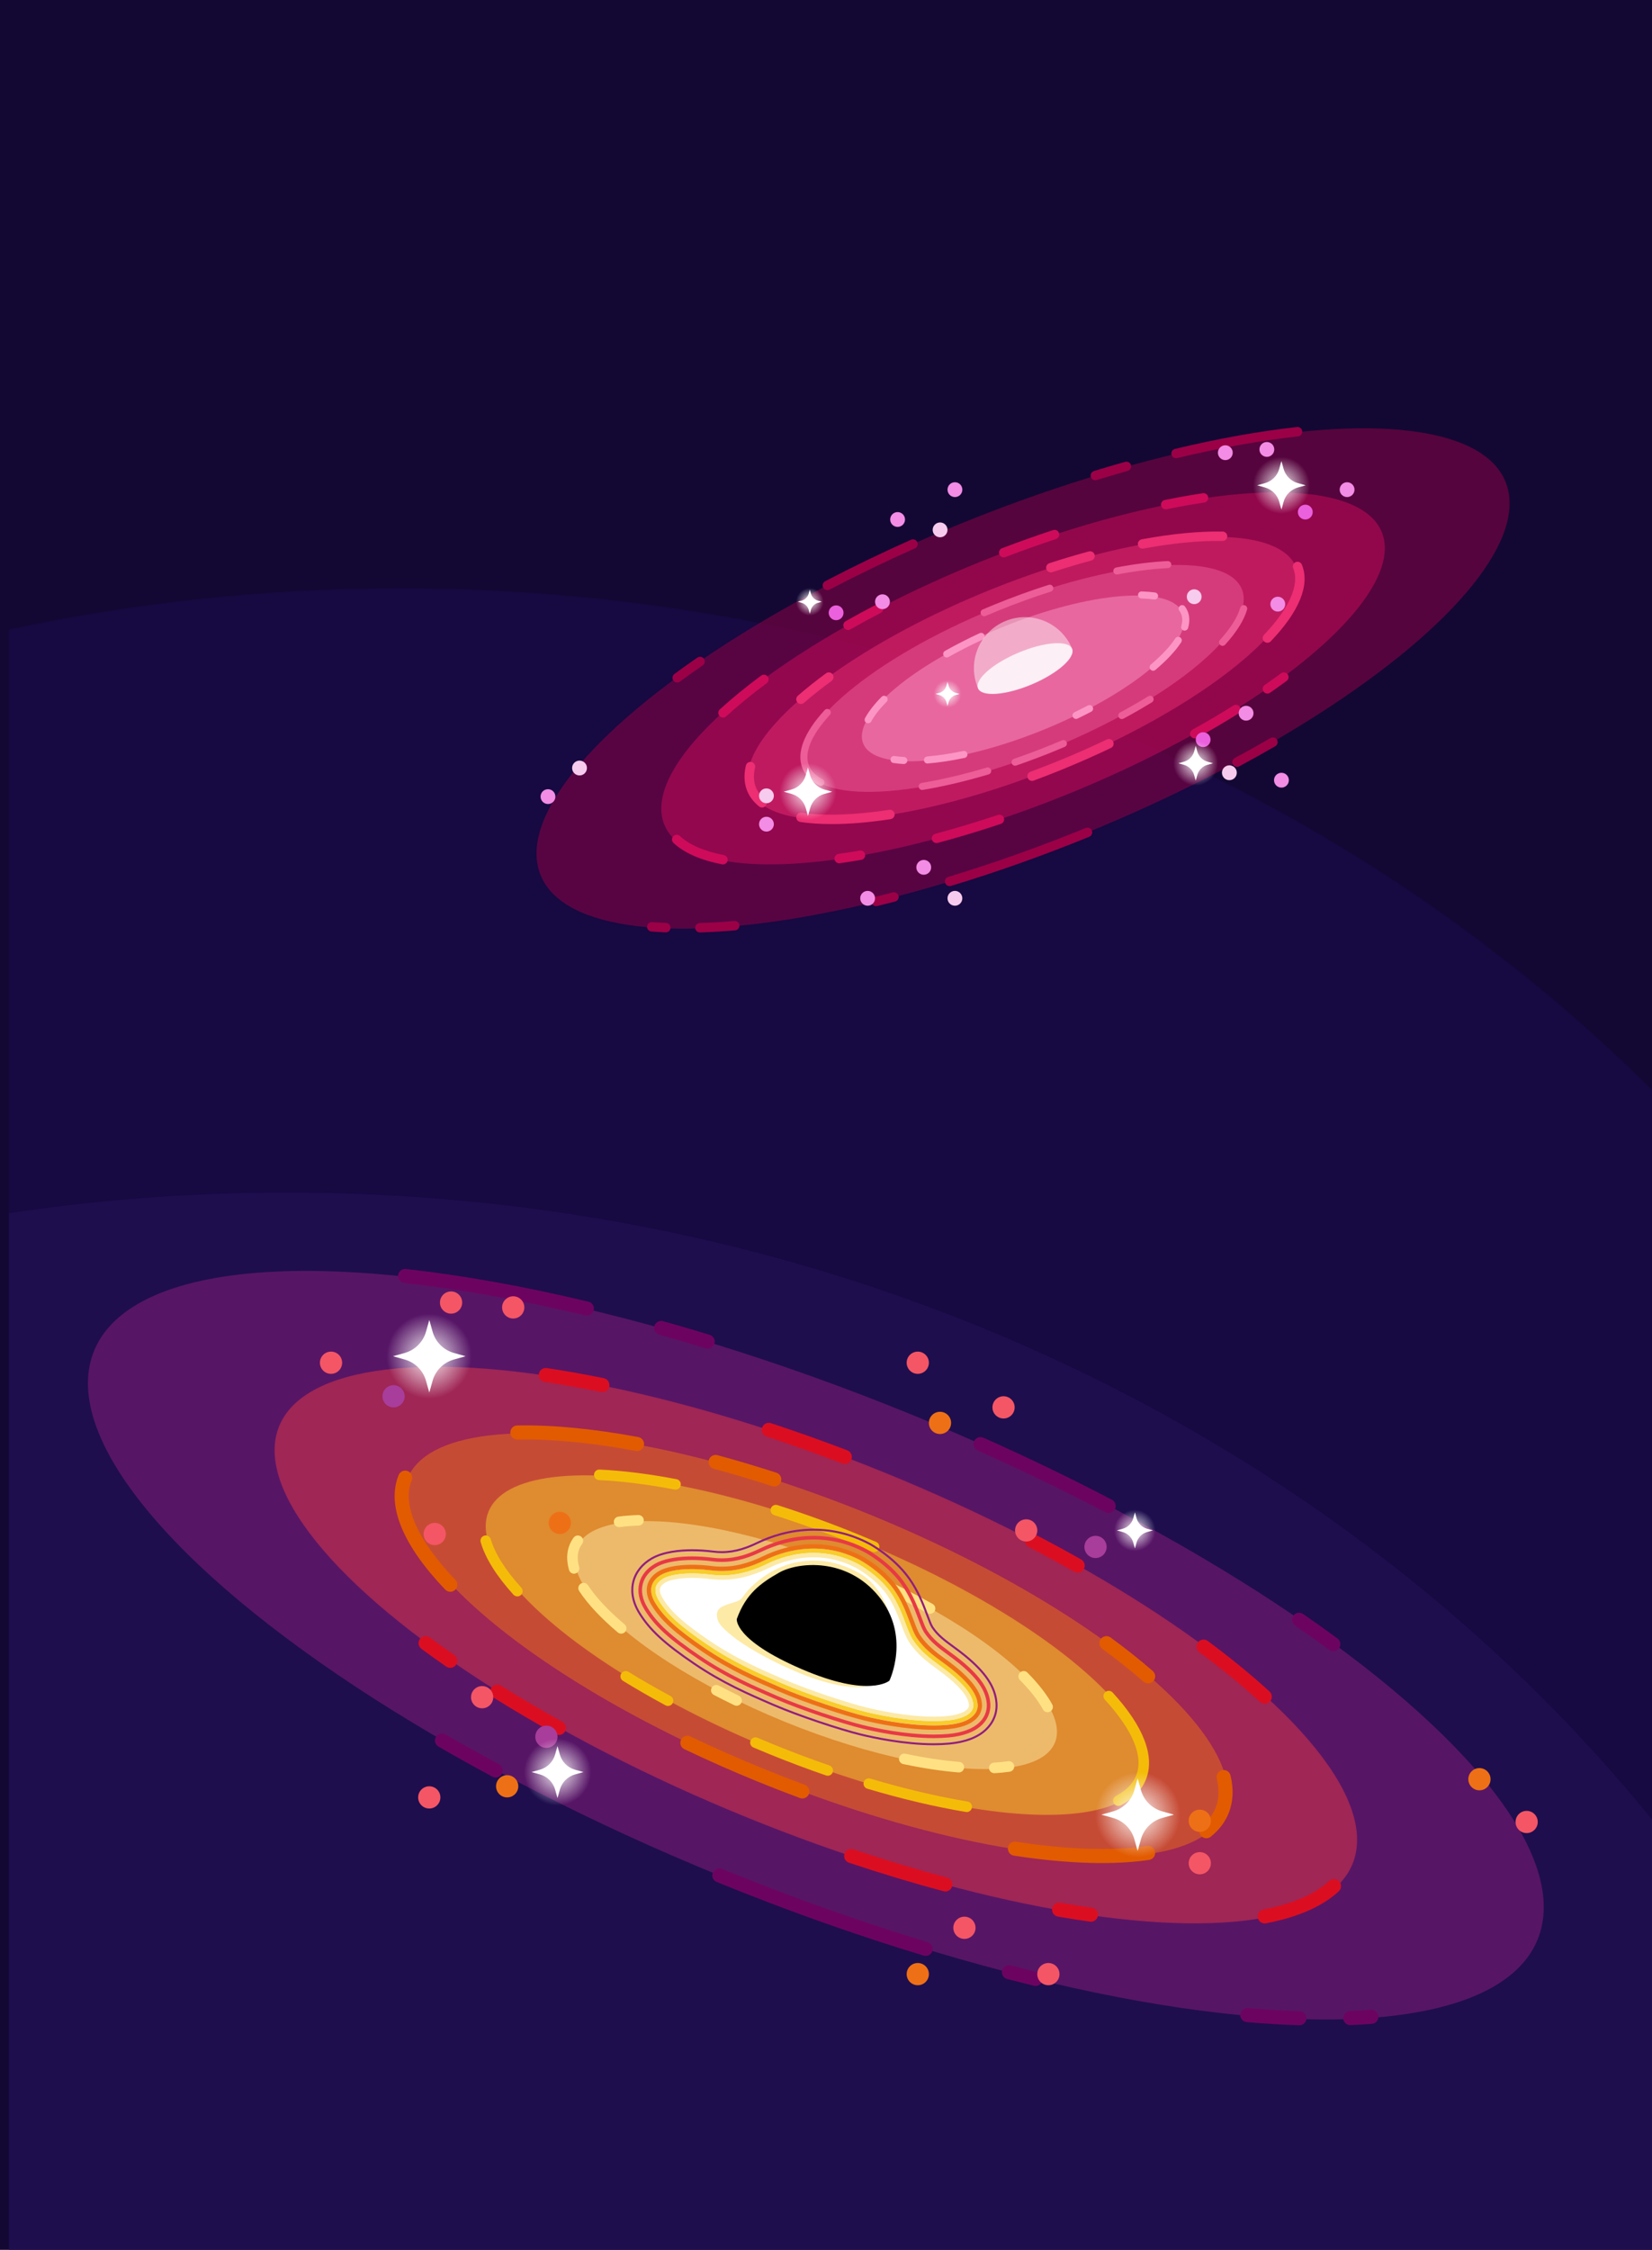 <?xml version="1.0" encoding="UTF-8"?>
<svg id="IllustrationSmall2" xmlns="http://www.w3.org/2000/svg" xmlns:xlink="http://www.w3.org/1999/xlink" viewBox="0 0 733 998">
    <defs>
        <style>
            .illu-small2-cls-1{fill:url(#Illu_small2_Unbenannter_Verlauf_14-10);}
            .illu-small2-cls-2{fill:url(#Illu_small2_Unbenannter_Verlauf_14-4);}
            .illu-small2-cls-3{fill:url(#Illu_small2_Unbenannter_Verlauf_14-2);}
            .illu-small2-cls-4{fill:url(#Illu_small2_Unbenannter_Verlauf_14-8);}
            .illu-small2-cls-5{fill:url(#Illu_small2_Unbenannter_Verlauf_14-3);}
            .illu-small2-cls-6{fill:url(#Illu_small2_Unbenannter_Verlauf_14-5);}
            .illu-small2-cls-7{fill:url(#Illu_small2_Unbenannter_Verlauf_14-6);}
            .illu-small2-cls-8{fill:url(#Illu_small2_Unbenannter_Verlauf_14-7);}
            .illu-small2-cls-9{fill:url(#Illu_small2_Unbenannter_Verlauf_14-9);}
            .illu-small2-cls-10{fill:#f4bc08;}
            .illu-small2-cls-11,
            .illu-small2-cls-12{fill:#f8cd2c;}
            .illu-small2-cls-13{fill:#f7cbed;}
            .illu-small2-cls-14{fill:#f28ce4;}
            .illu-small2-cls-15,
            .illu-small2-cls-16{fill:#ed2e72;}
            .illu-small2-cls-17,
            .illu-small2-cls-18{fill:#fc95c4;}
            .illu-small2-cls-19{fill:#ea60dd;}
            .illu-small2-cls-20,
            .illu-small2-cls-21,
            .illu-small2-cls-22{fill:#fff;}
            .illu-small2-cls-23{fill:#ffe183;}
            .illu-small2-cls-24{fill:#f45665;}
            .illu-small2-cls-25,
            .illu-small2-cls-26{fill:#e83945;}
            .illu-small2-cls-27,
            .illu-small2-cls-28{fill:#ed5d97;}
            .illu-small2-cls-29,
            .illu-small2-cls-30{fill:#ee7016;}
            .illu-small2-cls-31{fill:#fce9a5;}
            .illu-small2-cls-32,
            .illu-small2-cls-33{fill:#fdeaa6;}
            .illu-small2-cls-34,
            .illu-small2-cls-35{fill:#9b0047;}
            .illu-small2-cls-36{fill:#6d0361;}
            .illu-small2-cls-37,
            .illu-small2-cls-38{fill:#911d7e;}
            .illu-small2-cls-39{fill:#a83d9b;}
            .illu-small2-cls-40,
            .illu-small2-cls-41{fill:#ce0b5a;}
            .illu-small2-cls-42{fill:#e25b00;}
            .illu-small2-cls-43{fill:#db0e21;}
            .illu-small2-cls-44{fill:#130834;}
            .illu-small2-cls-45{fill:url(#Illu_small2_Unbenannter_Verlauf_14);}
            .illu-small2-cls-12,
            .illu-small2-cls-46,
            .illu-small2-cls-41,
            .illu-small2-cls-38,
            .illu-small2-cls-35,
            .illu-small2-cls-33,
            .illu-small2-cls-18,
            .illu-small2-cls-28,
            .illu-small2-cls-30,
            .illu-small2-cls-26,
            .illu-small2-cls-16{opacity:.5;}
            .illu-small2-cls-46{fill:#27155c;}
            .illu-small2-cls-21{opacity:.8;}
            .illu-small2-cls-47{fill:#190a46;opacity:.75;}
            .illu-small2-cls-22{opacity:.45;}
        </style>
        <radialGradient id="Illu_small2_Unbenannter_Verlauf_14" cx="16861.81" cy="740.08" fx="16861.81" fy="740.08" r="9.21" gradientTransform="translate(17273.96) rotate(-180) scale(1 -1)" gradientUnits="userSpaceOnUse">
            <stop offset="0" stop-color="#fcea0d"/>
            <stop offset="0" stop-color="#fff" stop-opacity=".94"/>
            <stop offset="1" stop-color="#fff" stop-opacity="0"/>
        </radialGradient>
        <radialGradient id="Illu_small2_Unbenannter_Verlauf_14-2" cx="17026.59" cy="786.05" fx="17026.59" fy="786.05" r="14.9" xlink:href="#Illu_small2_Unbenannter_Verlauf_14"/>
        <radialGradient id="Illu_small2_Unbenannter_Verlauf_14-3" cx="16770.4" cy="678.86" fx="16770.4" fy="678.86" r="9.21" xlink:href="#Illu_small2_Unbenannter_Verlauf_14"/>
        <radialGradient id="Illu_small2_Unbenannter_Verlauf_14-4" cx="17083.49" cy="601.6" fx="17083.49" fy="601.6" r="18.9" xlink:href="#Illu_small2_Unbenannter_Verlauf_14"/>
        <radialGradient id="Illu_small2_Unbenannter_Verlauf_14-5" cx="16769.18" cy="804.95" fx="16769.18" fy="804.95" r="18.9" xlink:href="#Illu_small2_Unbenannter_Verlauf_14"/>
        <radialGradient id="Illu_small2_Unbenannter_Verlauf_14-6" cx="1629.98" cy="307.83" fx="1629.98" fy="307.83" r="6.16" gradientTransform="translate(-1209.57)" xlink:href="#Illu_small2_Unbenannter_Verlauf_14"/>
        <radialGradient id="Illu_small2_Unbenannter_Verlauf_14-7" cx="1740.12" cy="338.56" fx="1740.12" fy="338.56" r="9.96" gradientTransform="translate(-1209.57)" xlink:href="#Illu_small2_Unbenannter_Verlauf_14"/>
        <radialGradient id="Illu_small2_Unbenannter_Verlauf_14-8" cx="1568.88" cy="266.92" fx="1568.88" fy="266.92" r="6.16" gradientTransform="translate(-1209.57)" xlink:href="#Illu_small2_Unbenannter_Verlauf_14"/>
        <radialGradient id="Illu_small2_Unbenannter_Verlauf_14-9" cx="1778.15" cy="215.28" fx="1778.15" fy="215.28" r="12.63" gradientTransform="translate(-1209.57)" xlink:href="#Illu_small2_Unbenannter_Verlauf_14"/>
        <radialGradient id="Illu_small2_Unbenannter_Verlauf_14-10" cx="1568.07" cy="351.19" fx="1568.07" fy="351.19" r="12.63" gradientTransform="translate(-1209.57)" xlink:href="#Illu_small2_Unbenannter_Verlauf_14"/>
    </defs>
    <g id="illustration_small2">
        <g class="illu-small2-bg">
            <rect class="illu-small2-cls-44" width="733" height="998"/>
            <path class="illu-small2-cls-47" d="m732.99,483.47c-137.61-136.72-335.5-222.47-555.42-222.47-59.74,0-117.85,6.33-173.58,18.29v718.71h728.99V483.47Z"/>
            <path class="illu-small2-cls-46" d="m733,807.11c-137.08-168.68-357.37-278.08-605.77-278.08-41.97,0-83.13,3.12-123.23,9.13v459.85h728.99v-190.89Z"/>
        </g>
        <g class="illu-small2-black-hole-orbits">
            <ellipse class="illu-small2-cls-38" cx="361.99" cy="729.78" rx="110.75" ry="345.85" transform="translate(-450.44 789.47) rotate(-67.82)"/>
            <ellipse class="illu-small2-cls-26" cx="362" cy="729.72" rx="82.35" ry="257.16" transform="translate(-450.39 789.44) rotate(-67.82)"/>
            <ellipse class="illu-small2-cls-30" cx="362" cy="729.75" rx="62.67" ry="195.71" transform="translate(-450.41 789.46) rotate(-67.82)"/>
            <ellipse class="illu-small2-cls-12" cx="361.99" cy="729.75" rx="50.23" ry="156.86" transform="translate(-450.41 789.45) rotate(-67.82)"/>
            <ellipse class="illu-small2-cls-33" cx="361.99" cy="729.75" rx="36.69" ry="114.57" transform="translate(-450.42 789.45) rotate(-67.82)"/>
            <path class="illu-small2-cls-23" d="m274.69,677.4c.11,0,.22,0,.33-.02,2.56-.36,5.37-.58,8.36-.66,1.29-.04,2.31-1.11,2.28-2.4-.04-1.29-1.12-2.31-2.4-2.28-3.17.09-6.16.32-8.89.7-1.28.18-2.17,1.36-1.99,2.64.16,1.17,1.17,2.02,2.32,2.02Z"/>
            <path class="illu-small2-cls-23" d="m254.71,698.05c.21,0,.43-.03.65-.09,1.24-.36,1.96-1.65,1.61-2.9-.87-3.05-.84-5.78.11-8.09.3-.75.71-1.47,1.2-2.13.77-1.04.55-2.51-.5-3.27-1.04-.77-2.51-.55-3.27.5-.72.98-1.32,2.04-1.77,3.15-1.35,3.31-1.44,7.06-.27,11.15.29,1.03,1.23,1.7,2.25,1.7Z"/>
            <path class="illu-small2-cls-23" d="m275.62,724.66c.67,0,1.33-.28,1.79-.83.83-.99.71-2.46-.28-3.3-7.22-6.1-12.68-11.94-16.24-17.35-.71-1.08-2.16-1.38-3.24-.67-1.08.71-1.38,2.16-.67,3.24,3.81,5.78,9.57,11.96,17.13,18.35.44.37.98.55,1.51.55Z"/>
            <path class="illu-small2-cls-23" d="m326.83,756.63c.87,0,1.71-.49,2.11-1.32.56-1.16.07-2.56-1.09-3.13-3.02-1.46-6.03-2.97-8.94-4.49-1.15-.6-2.56-.15-3.16.99-.6,1.15-.15,2.56.99,3.16,2.96,1.54,6.01,3.07,9.07,4.55.33.16.68.23,1.02.23Z"/>
            <path class="illu-small2-cls-23" d="m425.45,786.23c1.21,0,2.23-.93,2.33-2.15.11-1.29-.85-2.42-2.14-2.53-7.35-.61-15.4-1.82-23.92-3.62-1.27-.27-2.51.54-2.77,1.81-.27,1.27.54,2.51,1.81,2.77,8.71,1.83,16.96,3.08,24.5,3.7.07,0,.13,0,.2,0Z"/>
            <path class="illu-small2-cls-23" d="m441.17,786.55s.09,0,.13,0c2.36-.13,4.63-.35,6.72-.66,1.28-.19,2.16-1.38,1.98-2.66-.19-1.28-1.37-2.17-2.66-1.98-1.96.29-4.07.49-6.3.62-1.29.07-2.28,1.18-2.21,2.47.07,1.25,1.1,2.21,2.34,2.21Z"/>
            <path class="illu-small2-cls-23" d="m464.83,759.51c.38,0,.77-.09,1.12-.29,1.13-.62,1.55-2.04.93-3.18-2.43-4.43-6.13-9.18-11-14.1-.91-.92-2.39-.93-3.31-.02-.92.91-.93,2.39-.02,3.31,4.57,4.61,8,9,10.22,13.06.43.78,1.23,1.22,2.06,1.22Z"/>
            <path class="illu-small2-cls-23" d="m412.67,715.86c.82,0,1.61-.43,2.04-1.19.63-1.13.23-2.55-.89-3.19-7.27-4.09-15.02-8.04-23.03-11.74-1.17-.54-2.57-.03-3.11,1.14-.54,1.17-.03,2.57,1.14,3.11,7.9,3.65,15.53,7.54,22.7,11.57.36.2.76.3,1.15.3Z"/>
            <path class="illu-small2-cls-10" d="m387.85,688.46c.91,0,1.77-.53,2.15-1.42.51-1.19-.04-2.56-1.23-3.07-2.61-1.12-5.28-2.23-7.93-3.31-11.95-4.87-24.02-9.26-35.88-13.03-1.23-.39-2.55.29-2.94,1.52-.39,1.23.29,2.55,1.52,2.94,11.74,3.73,23.7,8.07,35.53,12.9,2.62,1.07,5.26,2.17,7.85,3.28.3.13.61.19.92.19Z"/>
            <path class="illu-small2-cls-10" d="m299.74,660.77c1.1,0,2.08-.78,2.3-1.9.24-1.27-.59-2.5-1.86-2.74-12.31-2.34-23.81-3.78-34.16-4.26-1.29-.06-2.39.94-2.45,2.23s.94,2.39,2.23,2.45c10.14.47,21.41,1.88,33.51,4.18.15.03.3.04.44.04Z"/>
            <path class="illu-small2-cls-10" d="m229.55,708.14c.56,0,1.12-.2,1.57-.61.96-.87,1.03-2.35.16-3.31-7.1-7.84-11.64-15.05-13.51-21.44-.36-1.24-1.66-1.95-2.9-1.59-1.24.36-1.95,1.66-1.59,2.9,2.07,7.08,6.96,14.91,14.53,23.27.46.51,1.1.77,1.74.77Z"/>
            <path class="illu-small2-cls-10" d="m296.4,756.73c.83,0,1.64-.44,2.06-1.23.61-1.14.19-2.56-.95-3.17-6.46-3.49-12.74-7.1-18.65-10.74-1.1-.68-2.54-.33-3.22.77-.68,1.1-.33,2.54.77,3.22,5.99,3.68,12.35,7.34,18.88,10.87.35.19.73.28,1.11.28Z"/>
            <path class="illu-small2-cls-10" d="m367.28,787.69c.97,0,1.88-.61,2.21-1.58.42-1.22-.23-2.55-1.45-2.98-8.34-2.87-16.79-6.05-25.14-9.46-2.26-.92-4.54-1.87-6.79-2.83-1.19-.51-2.56.05-3.07,1.24-.51,1.19.05,2.56,1.24,3.07,2.27.96,4.57,1.92,6.85,2.85,8.42,3.43,16.96,6.65,25.38,9.55.25.09.51.13.76.13Z"/>
            <path class="illu-small2-cls-10" d="m428.94,803.79c1.12,0,2.12-.81,2.31-1.96.21-1.28-.65-2.48-1.92-2.7-13.58-2.27-28.11-5.7-43.18-10.19-1.24-.37-2.54.34-2.91,1.58s.34,2.54,1.58,2.91c15.26,4.54,29.98,8.01,43.75,10.32.13.02.26.03.39.03Z"/>
            <path class="illu-small2-cls-10" d="m496.21,801.06c.36,0,.73-.09,1.08-.27,5.48-2.85,9.22-6.67,11.12-11.34,4.18-10.24-.92-23.62-14.73-38.68-.87-.95-2.36-1.02-3.31-.14-.95.87-1.02,2.35-.14,3.31,12.5,13.64,17.29,25.31,13.85,33.75-1.47,3.61-4.48,6.63-8.95,8.96-1.15.6-1.59,2.01-.99,3.16.42.8,1.23,1.26,2.08,1.26Z"/>
            <path class="illu-small2-cls-42" d="m343.55,659.37c1.32,0,2.54-.84,2.97-2.16.53-1.64-.36-3.4-2-3.93-8.8-2.86-17.61-5.48-26.19-7.8-1.67-.45-3.38.54-3.83,2.2s.54,3.38,2.2,3.83c8.48,2.29,17.19,4.88,25.89,7.71.32.1.65.15.97.15Z"/>
            <path class="illu-small2-cls-42" d="m282.66,643.64c1.48,0,2.79-1.05,3.07-2.55.31-1.7-.81-3.32-2.5-3.64-20.11-3.72-38.19-5.46-53.74-5.15-1.72.03-3.09,1.46-3.06,3.18.03,1.72,1.45,3.08,3.18,3.06,15.13-.3,32.78,1.4,52.48,5.05.19.04.38.05.57.05Z"/>
            <path class="illu-small2-cls-42" d="m199.79,706.09c.78,0,1.55-.29,2.16-.87,1.25-1.19,1.29-3.17.1-4.41-16.91-17.68-23.79-33.37-19.38-44.18.65-1.6-.12-3.42-1.71-4.07-1.6-.65-3.42.12-4.07,1.71-5.47,13.42,1.67,31,20.65,50.85.61.64,1.43.96,2.26.96Z"/>
            <path class="illu-small2-cls-42" d="m356.01,797.76c1.27,0,2.46-.78,2.93-2.04.6-1.62-.23-3.41-1.84-4.01-6.17-2.28-12.41-4.71-18.57-7.22-10.95-4.47-21.79-9.25-32.21-14.23-1.56-.74-3.42-.08-4.16,1.47-.74,1.56-.08,3.42,1.47,4.16,10.53,5.03,21.48,9.87,32.54,14.38,6.22,2.54,12.53,4.99,18.76,7.3.36.13.72.19,1.08.19Z"/>
            <path class="illu-small2-cls-42" d="m489.06,826.41c7.63,0,14.62-.47,20.84-1.4,1.71-.26,2.88-1.85,2.62-3.55-.26-1.7-1.85-2.88-3.55-2.62-15.18,2.28-35.29,1.63-58.16-1.88-1.7-.26-3.3.91-3.56,2.61s.91,3.3,2.61,3.56c14.23,2.19,27.46,3.29,39.19,3.29Z"/>
            <path class="illu-small2-cls-42" d="m535.27,815.42c.69,0,1.38-.23,1.95-.69,3.64-2.93,6.29-6.4,7.9-10.33,2.05-5.03,2.34-10.7.86-16.86-.4-1.68-2.09-2.71-3.77-2.31-1.68.4-2.71,2.09-2.31,3.77,1.17,4.86.98,9.25-.57,13.04-1.2,2.93-3.22,5.56-6.03,7.82-1.34,1.08-1.56,3.05-.48,4.39.62.77,1.52,1.17,2.43,1.17Z"/>
            <path class="illu-small2-cls-42" d="m509.44,746.71c.87,0,1.74-.36,2.36-1.07,1.13-1.3,1-3.27-.3-4.4-5.64-4.91-11.94-9.92-18.72-14.88-1.39-1.02-3.35-.71-4.36.68-1.02,1.39-.71,3.34.68,4.36,6.64,4.86,12.8,9.75,18.31,14.55.59.51,1.32.77,2.05.77Z"/>
            <path class="illu-small2-cls-43" d="m374.84,649.38c1.26,0,2.44-.77,2.92-2.01.61-1.61-.19-3.41-1.8-4.03-11.27-4.3-22.67-8.35-33.87-12.04-1.64-.54-3.4.35-3.94,1.99-.54,1.64.35,3.4,1.99,3.94,11.11,3.66,22.42,7.68,33.6,11.95.37.14.74.21,1.11.21Z"/>
            <path class="illu-small2-cls-43" d="m267.29,617.52c1.45,0,2.75-1.02,3.06-2.5.34-1.69-.75-3.34-2.44-3.68-8.62-1.76-17.12-3.27-25.27-4.49-1.71-.25-3.29.92-3.55,2.62-.26,1.71.92,3.29,2.62,3.55,8.04,1.21,16.44,2.7,24.96,4.44.21.04.42.06.63.06Z"/>
            <path class="illu-small2-cls-43" d="m199.78,739.8c.99,0,1.96-.47,2.57-1.34.98-1.42.63-3.36-.79-4.34-3.72-2.58-7.37-5.19-10.87-7.77-1.39-1.02-3.34-.73-4.37.66-1.02,1.39-.73,3.34.66,4.37,3.54,2.62,7.25,5.27,11.02,7.88.54.38,1.16.56,1.78.56Z"/>
            <path class="illu-small2-cls-43" d="m247.98,769.61c1.1,0,2.16-.58,2.73-1.61.84-1.51.29-3.41-1.21-4.25-9.4-5.22-18.56-10.61-27.21-16.02-1.46-.91-3.39-.47-4.3.99-.91,1.46-.47,3.39.99,4.3,8.74,5.46,17.99,10.9,27.48,16.18.48.27,1,.39,1.51.39Z"/>
            <path class="illu-small2-cls-43" d="m419.46,839.02c1.38,0,2.64-.92,3.01-2.32.45-1.67-.54-3.38-2.21-3.82-13.6-3.64-27.59-7.86-41.59-12.54-1.64-.55-3.4.33-3.95,1.97-.55,1.63.33,3.4,1.97,3.95,14.12,4.72,28.24,8.98,41.96,12.65.27.07.54.11.81.11Z"/>
            <path class="illu-small2-cls-43" d="m484.06,852.43c1.53,0,2.87-1.13,3.09-2.69.24-1.71-.95-3.29-2.66-3.53-4.57-.64-9.28-1.38-14.03-2.2-1.7-.29-3.31.85-3.61,2.55-.29,1.7.85,3.31,2.55,3.61,4.81.83,9.59,1.58,14.22,2.23.15.02.29.03.44.03Z"/>
            <path class="illu-small2-cls-43" d="m561.17,853.2c.2,0,.4-.02.59-.06,14.23-2.75,25.09-7.53,32.28-14.22,1.26-1.17,1.33-3.15.16-4.41-1.17-1.26-3.15-1.33-4.41-.16-6.32,5.88-16.15,10.14-29.21,12.66-1.69.33-2.8,1.96-2.47,3.66.29,1.49,1.6,2.53,3.06,2.53Z"/>
            <path class="illu-small2-cls-43" d="m561.18,755.74c.85,0,1.69-.34,2.31-1.02,1.16-1.27,1.07-3.25-.2-4.41-8.08-7.37-17.29-14.91-27.4-22.41-1.38-1.03-3.34-.74-4.37.65-1.03,1.38-.74,3.34.65,4.37,9.93,7.37,18.99,14.77,26.91,22,.6.55,1.35.82,2.1.82Z"/>
            <path class="illu-small2-cls-43" d="m478.17,697.59c1.09,0,2.15-.57,2.72-1.59.85-1.5.32-3.41-1.18-4.25-6.61-3.74-13.48-7.46-20.41-11.08-1.53-.8-3.41-.2-4.21,1.32-.8,1.53-.2,3.41,1.32,4.21,6.87,3.58,13.67,7.27,20.22,10.98.49.27,1.01.4,1.53.4Z"/>
            <path class="illu-small2-cls-36" d="m576.55,898.36c1.68,0,3.07-1.33,3.12-3.02.05-1.72-1.3-3.16-3.02-3.22-7.33-.23-15.05-.69-22.95-1.38-1.72-.15-3.23,1.12-3.38,2.84-.15,1.72,1.12,3.23,2.84,3.38,8.01.7,15.85,1.17,23.3,1.4.03,0,.07,0,.1,0Z"/>
            <path class="illu-small2-cls-36" d="m599.12,898.29s.08,0,.13,0c3.22-.13,6.41-.32,9.47-.55,1.72-.13,3-1.63,2.87-3.35-.13-1.72-1.63-3.01-3.35-2.87-2.99.23-6.1.41-9.24.54-1.72.07-3.06,1.52-2.99,3.24.07,1.68,1.45,3,3.12,3Z"/>
            <path class="illu-small2-cls-36" d="m591.6,732.42c.96,0,1.91-.44,2.52-1.27,1.02-1.39.72-3.34-.67-4.36-4.91-3.61-10.04-7.26-15.26-10.85-1.42-.98-3.36-.62-4.34.8-.98,1.42-.62,3.36.8,4.34,5.16,3.56,10.25,7.17,15.1,10.74.56.41,1.2.61,1.85.61Z"/>
            <path class="illu-small2-cls-36" d="m491.91,671.15c1.13,0,2.21-.61,2.77-1.68.8-1.53.21-3.41-1.32-4.21-18.29-9.55-37.48-18.82-57.03-27.53-1.57-.7-3.42,0-4.12,1.58-.7,1.57,0,3.42,1.58,4.12,19.43,8.66,38.5,17.87,56.68,27.36.46.24.96.36,1.44.36Z"/>
            <path class="illu-small2-cls-36" d="m314.02,598.23c1.34,0,2.57-.86,2.98-2.21.5-1.65-.42-3.39-2.07-3.9-6.91-2.12-13.88-4.16-20.72-6.08-1.66-.47-3.38.5-3.85,2.16-.47,1.66.5,3.38,2.16,3.85,6.79,1.91,13.71,3.94,20.58,6.04.3.09.61.14.91.14Z"/>
            <path class="illu-small2-cls-36" d="m260.41,583.58c1.41,0,2.69-.96,3.03-2.4.4-1.68-.63-3.36-2.31-3.76-28.68-6.86-55.94-11.74-81.03-14.52-1.71-.19-3.26,1.05-3.45,2.76-.19,1.71,1.05,3.26,2.76,3.45,24.83,2.75,51.84,7.59,80.27,14.39.24.06.49.09.73.09Z"/>
            <path class="illu-small2-cls-36" d="m219.95,788.47c1.11,0,2.19-.6,2.75-1.64.82-1.52.25-3.41-1.27-4.23-8.06-4.34-16.06-8.79-23.76-13.25-1.49-.86-3.4-.35-4.26,1.14-.86,1.49-.35,3.4,1.14,4.26,7.76,4.49,15.81,8.97,23.93,13.34.47.25.98.37,1.48.37Z"/>
            <path class="illu-small2-cls-36" d="m410.74,867.6c1.34,0,2.58-.87,2.99-2.22.5-1.65-.43-3.39-2.08-3.89-30.09-9.11-60.8-20.03-91.29-32.46-1.6-.65-3.42.12-4.07,1.71-.65,1.6.12,3.42,1.71,4.07,30.66,12.5,61.56,23.49,91.83,32.65.3.09.61.13.91.13Z"/>
            <path class="illu-small2-cls-36" d="m459.52,880.91c1.41,0,2.69-.96,3.03-2.39.41-1.68-.62-3.36-2.3-3.77-3.89-.94-7.85-1.93-11.8-2.94-1.67-.43-3.37.58-3.8,2.25-.43,1.67.58,3.37,2.25,3.8,3.97,1.02,7.97,2.02,11.88,2.97.25.06.49.09.74.09Z"/>
        </g>
        <g class="illu-small2-black-hole-particles-purple">
            <circle class="illu-small2-cls-39" cx="242.44" cy="770.4" r="4.93"/>
            <circle class="illu-small2-cls-39" cx="174.63" cy="619.36" r="4.93"/>
            <circle class="illu-small2-cls-39" cx="486.09" cy="686.19" r="4.93"/>
        </g>
        <g class="illu-small2-black-hole-particles-orange">
            <circle class="illu-small2-cls-29" cx="407.22" cy="875.68" r="4.93"/>
            <circle class="illu-small2-cls-29" cx="656.43" cy="789.22" r="4.93"/>
            <circle class="illu-small2-cls-29" cx="225.03" cy="792.36" r="4.93"/>
            <circle class="illu-small2-cls-29" cx="248.39" cy="675.53" r="4.93"/>
            <circle class="illu-small2-cls-29" cx="417.08" cy="631.17" r="4.93"/>
            <circle class="illu-small2-cls-29" cx="532.35" cy="807.66" r="4.93"/>
        </g>
        <g class="illu-small2-black-hole-particles-red">
            <circle class="illu-small2-cls-24" cx="677.38" cy="808.19" r="4.93"/>
            <circle class="illu-small2-cls-24" cx="427.92" cy="855.13" r="4.93"/>
            <circle class="illu-small2-cls-24" cx="465.17" cy="875.68" r="4.93"/>
            <circle class="illu-small2-cls-24" cx="213.93" cy="752.84" r="4.93"/>
            <circle class="illu-small2-cls-24" cx="190.47" cy="797.29" r="4.93"/>
            <circle class="illu-small2-cls-24" cx="146.88" cy="604.48" r="4.93"/>
            <circle class="illu-small2-cls-24" cx="192.89" cy="680.46" r="4.93"/>
            <circle class="illu-small2-cls-24" cx="200.14" cy="577.78" r="4.93"/>
            <circle class="illu-small2-cls-24" cx="227.72" cy="579.94" r="4.93"/>
            <circle class="illu-small2-cls-24" cx="455.32" cy="678.86" r="4.93"/>
            <circle class="illu-small2-cls-24" cx="532.35" cy="826.49" r="4.93"/>
            <circle class="illu-small2-cls-24" cx="407.22" cy="604.48" r="4.93"/>
            <circle class="illu-small2-cls-24" cx="445.28" cy="624.28" r="4.93"/>
        </g>
        <g class="illu-small2-black-hole-stars">
            <path class="illu-small2-cls-20" d="m404.16,740.08l2.57.72c2.27.64,4.05,2.42,4.69,4.69l.72,2.57.73-2.58c.64-2.27,2.41-4.04,4.68-4.68l2.58-.73-2.57-.72c-2.27-.64-4.05-2.42-4.69-4.69l-.72-2.57-.73,2.58c-.64,2.27-2.41,4.04-4.68,4.68l-2.58.73Z"/>
            <circle class="illu-small2-cls-45" cx="412.15" cy="740.08" r="9.21"/>
            <path class="illu-small2-cls-20" d="m235.85,786.05l3.71,1.04c3.28.92,5.84,3.48,6.76,6.76l1.04,3.71,1.05-3.71c.92-3.27,3.48-5.83,6.75-6.75l3.71-1.05-3.71-1.04c-3.28-.92-5.84-3.48-6.76-6.76l-1.04-3.71-1.05,3.71c-.92,3.27-3.48,5.83-6.75,6.75l-3.71,1.05Z"/>
            <circle class="illu-small2-cls-3" cx="247.37" cy="786.05" r="14.9"/>
            <path class="illu-small2-cls-20" d="m495.58,678.86l2.57.72c2.27.64,4.05,2.42,4.69,4.69l.72,2.57.73-2.58c.64-2.27,2.41-4.04,4.68-4.68l2.58-.73-2.57-.72c-2.27-.64-4.05-2.42-4.69-4.69l-.72-2.57-.73,2.58c-.64,2.27-2.41,4.04-4.68,4.68l-2.58.73Z"/>
            <circle class="illu-small2-cls-5" cx="503.57" cy="678.86" r="9.21"/>
            <path class="illu-small2-cls-20" d="m174.4,601.6l5.18,1.46c4.58,1.29,8.15,4.86,9.44,9.44l1.46,5.18,1.46-5.19c1.29-4.57,4.86-8.14,9.43-9.43l5.19-1.46-5.18-1.46c-4.58-1.29-8.15-4.86-9.44-9.44l-1.46-5.18-1.46,5.19c-1.29,4.57-4.86,8.14-9.43,9.43l-5.19,1.46Z"/>
            <circle class="illu-small2-cls-2" cx="190.47" cy="601.6" r="18.9"/>
            <path class="illu-small2-cls-20" d="m488.7,804.95l5.18,1.46c4.58,1.29,8.15,4.86,9.44,9.44l1.46,5.18,1.46-5.19c1.29-4.57,4.86-8.14,9.43-9.43l5.19-1.46-5.18-1.46c-4.58-1.29-8.15-4.86-9.44-9.44l-1.46-5.18-1.46,5.19c-1.29,4.57-4.86,8.14-9.43,9.43l-5.19,1.46Z"/>
            <circle class="illu-small2-cls-6" cx="504.78" cy="804.95" r="18.9"/>
        </g>
        <g class="illu-small2-black-hole-center">
            <path class="illu-small2-cls-20" d="m382.09,691.2s9.22,4.87,15.13,13.05,7.57,17.47,10.26,21.55c4.33,6.57,10.24,9.6,16.08,14.39,9.2,7.54,10.94,12.39,11.2,15.76s-1.83,8.93-14.23,10.1-28.05-1.69-36.81-3.83-26.36-7.92-37.66-12.79c-11.3-4.87-22.01-9.54-33.89-17.59s-18.11-13.57-22.2-20.26-1.4-11.36,2.86-13.83,12.92-3.38,22.79-2.14,17.6-1.65,23.76-4.61,23.66-9.8,42.72.19Z"/>
            <path class="illu-small2-cls-11" d="m383.94,761.28c-8.69-2.12-26.22-7.88-37.5-12.74-10.67-4.6-21.69-9.35-33.73-17.51-12.09-8.19-18.03-13.6-21.92-19.96-1.67-2.73-2.24-5.24-1.68-7.44.64-2.53,2.63-4.14,4.19-5.05,2.81-1.63,7.84-2.56,13.79-2.56,2.68,0,5.5.18,8.39.54,1.59.2,3.2.3,4.78.3,8.1,0,14.69-2.67,19.53-5,4.71-2.27,12.22-4.97,21.24-4.97,7.17,0,14.1,1.73,20.61,5.14.09.05,9.1,4.88,14.79,12.76,3.53,4.89,5.54,10.25,7.15,14.56,1.06,2.83,1.98,5.28,3.08,6.96,3.22,4.89,7.23,7.83,11.47,10.94,1.57,1.15,3.2,2.35,4.8,3.66,9.27,7.6,10.63,12.25,10.85,15.09.1,1.32-.18,3.28-2.07,5.11-2.19,2.1-6.09,3.47-11.28,3.96-1.88.18-3.93.27-6.08.27-12.75,0-26.5-3.12-30.41-4.07Zm-43.31-67.66c-5.02,2.42-11.88,5.19-20.37,5.19-1.66,0-3.34-.11-5.02-.32-2.81-.35-5.55-.53-8.15-.53-5.63,0-10.3.84-12.82,2.3-1.24.72-2.81,1.97-3.29,3.85-.43,1.68.06,3.68,1.45,5.95,3.73,6.1,9.52,11.35,21.36,19.37,11.89,8.05,22.83,12.77,33.41,17.33,11.19,4.82,28.58,10.53,37.2,12.64,3.86.94,17.41,4.02,29.95,4.02,2.09,0,4.08-.09,5.9-.26,4.75-.45,8.25-1.63,10.12-3.43,1.35-1.3,1.55-2.65,1.48-3.56-.19-2.49-1.45-6.61-10.15-13.74-1.56-1.28-3.17-2.46-4.73-3.6-4.39-3.22-8.53-6.25-11.94-11.44-1.23-1.86-2.18-4.4-3.28-7.35-1.57-4.2-3.53-9.43-6.91-14.1-5.4-7.48-14.05-12.14-14.13-12.18-6.22-3.26-12.85-4.92-19.71-4.92-8.66,0-15.87,2.6-20.4,4.77Z"/>
            <path class="illu-small2-cls-31" d="m384.4,759.4c-8.61-2.1-26-7.81-37.2-12.64-10.58-4.56-21.52-9.28-33.41-17.33-11.84-8.02-17.63-13.27-21.36-19.37-1.39-2.27-1.88-4.27-1.45-5.95.48-1.88,2.05-3.13,3.29-3.85,2.49-1.44,7.28-2.3,12.82-2.3,2.6,0,5.34.18,8.15.53,1.67.21,3.36.32,5.02.32,8.49,0,15.34-2.77,20.37-5.19,4.53-2.18,11.74-4.77,20.4-4.77,6.85,0,13.48,1.65,19.71,4.92.09.05,8.69,4.65,14.13,12.18,3.38,4.68,5.33,9.9,6.91,14.11,1.1,2.94,2.05,5.48,3.28,7.34,3.41,5.18,7.75,8.36,11.94,11.44,1.55,1.14,3.16,2.32,4.73,3.6,9.7,7.95,10.04,12.31,10.15,13.74.28,3.66-4.06,6.28-11.61,6.99-1.82.17-3.8.26-5.9.26-12.54,0-26.09-3.08-29.95-4.02Zm-42.93-64.03c-5.21,2.51-12.33,5.38-21.21,5.38-1.74,0-3.5-.11-5.26-.33-2.73-.34-5.39-.51-7.91-.51-5.14,0-9.68.78-11.85,2.04-.91.53-2.07,1.42-2.38,2.65-.29,1.15.12,2.66,1.23,4.46,3.57,5.84,9.2,10.92,20.79,18.77,11.73,7.95,22.59,12.63,33.09,17.16,11.1,4.79,28.35,10.45,36.89,12.53,3.8.93,17.17,3.96,29.49,3.96,2.03,0,3.96-.08,5.72-.25,6.08-.57,10.04-2.55,9.86-4.91-.05-.62-.14-1.78-1.29-3.73-1.5-2.54-4.24-5.45-8.16-8.66-1.52-1.25-3.11-2.41-4.64-3.54-4.33-3.18-8.81-6.46-12.41-11.93-1.35-2.04-2.33-4.68-3.48-7.73-1.53-4.09-3.44-9.18-6.66-13.65-5.16-7.14-13.38-11.56-13.46-11.6-5.94-3.12-12.27-4.7-18.8-4.7-8.29,0-15.21,2.49-19.56,4.58Z"/>
            <path class="illu-small2-cls-32" d="m394.25,715s-3.31-11.95-13.12-17.28-18.16-6.34-26.89-4.87-16.23,6.49-20.79,10.97-3.4,5.33-6.65,6.57-8.73,1.85-8.73,5.8c0,3.61,2.24,5.72,6.65,9.35s14.53,10.2,30.45,16.77c15.92,6.57,29.14,7.34,30.68,4.64s8.64-26.67,8.41-31.94Z"/>
            <path d="m394.65,745.49s9.58-19.83-4.74-37.38c-14.33-17.55-36.05-15.18-44.21-10.53s-14.71,9.3-18.78,20.59c0,0-1.42,9.2,28.75,22.2,30.17,13,38.99,5.12,38.99,5.12Z"/>
            <path class="illu-small2-cls-29" d="m383.48,763.17c-8.76-2.14-26.44-7.94-37.81-12.84-10.75-4.63-21.86-9.42-34.05-17.68-12.34-8.36-18.44-13.94-22.49-20.55-1.95-3.19-2.59-6.2-1.9-8.93.64-2.52,2.4-4.68,5.1-6.25,4.54-2.63,13.51-3.5,23.39-2.27,9.67,1.21,17.16-1.61,23.22-4.52,3.71-1.78,9.65-4.08,16.87-4.87,9.35-1.03,18.34.68,26.72,5.08h0c.38.2,9.49,5.07,15.46,13.34,3.68,5.1,5.74,10.6,7.39,15.01,1.02,2.72,1.9,5.08,2.89,6.58,3.03,4.6,6.9,7.44,10.99,10.44,1.6,1.17,3.25,2.38,4.89,3.73,9.84,8.07,11.31,13.25,11.55,16.44.11,1.42-.09,4.18-2.66,6.65-2.54,2.44-6.73,3.95-12.44,4.49-2.04.19-4.14.28-6.27.28-12.83,0-26.49-3.06-30.86-4.13Zm-1.84-71.11c-8.03-4.21-16.65-5.85-25.61-4.87-6.96.76-12.67,2.97-16.24,4.69-6.31,3.04-14.14,5.97-24.3,4.7-9.49-1.19-17.99-.41-22.18,2.02-1.56.9-3.55,2.51-4.19,5.05-.56,2.2,0,4.71,1.68,7.44,3.89,6.36,9.83,11.77,21.92,19.96,12.04,8.16,23.07,12.91,33.73,17.51,11.28,4.86,28.82,10.62,37.5,12.74,4.31,1.05,17.79,4.08,30.38,4.08,2.08,0,4.13-.08,6.11-.27,5.27-.5,9.06-1.83,11.28-3.96,2-1.92,2.16-4.02,2.07-5.11-.22-2.84-1.58-7.49-10.85-15.09-1.6-1.31-3.23-2.51-4.81-3.66-4.24-3.11-8.25-6.05-11.47-10.94-1.11-1.68-2.02-4.13-3.08-6.96-1.61-4.31-3.62-9.67-7.15-14.56-5.67-7.84-14.59-12.65-14.79-12.76h0Z"/>
            <path class="illu-small2-cls-25" d="m382.61,766.76c-8.9-2.18-26.86-8.07-38.4-13.04-10.91-4.7-22.18-9.56-34.66-18.02-12.83-8.69-19.22-14.57-23.57-21.68-2.49-4.08-3.28-8.03-2.33-11.77.89-3.51,3.25-6.46,6.83-8.54,4.74-2.75,11.65-3.32,16.62-3.32,2.91,0,5.97.2,9.09.59,1.36.17,2.73.26,4.08.26,6.92,0,12.52-2.25,17.08-4.44,5.24-2.52,13.6-5.52,23.68-5.52,8.09,0,15.91,1.95,23.24,5.8.42.22,10.26,5.48,16.73,14.44,3.97,5.5,6.13,11.26,7.86,15.89.94,2.51,1.75,4.68,2.51,5.83,2.66,4.04,6.1,6.57,10.09,9.49,1.64,1.2,3.33,2.44,5.05,3.85,8.44,6.92,12.42,12.78,12.9,19.02.16,2.08-.12,6.08-3.79,9.61-3.16,3.03-8.09,4.88-14.66,5.5-2.05.19-4.28.29-6.61.29-13.02,0-26.54-2.96-31.75-4.24Zm-44.57-78.53c-4.73,2.27-10.53,4.6-17.77,4.6-1.41,0-2.85-.09-4.27-.27-3.05-.38-6.04-.57-8.89-.57-4.77,0-11.39.54-15.83,3.11-3.2,1.85-5.31,4.47-6.09,7.56-.84,3.3-.11,6.85,2.15,10.55,4.22,6.9,10.48,12.65,23.1,21.2,12.35,8.37,23.56,13.2,34.4,17.87,11.46,4.94,29.3,10.79,38.14,12.95,5.15,1.26,18.53,4.19,31.37,4.19,2.28,0,4.46-.1,6.46-.28,6.2-.58,10.81-2.29,13.71-5.07,3.2-3.07,3.45-6.54,3.31-8.34-.44-5.77-4.24-11.29-12.32-17.91-1.69-1.38-3.36-2.61-4.98-3.8-4.11-3.01-7.66-5.62-10.48-9.9-.86-1.3-1.7-3.55-2.67-6.15-1.7-4.54-3.81-10.18-7.66-15.51-6.26-8.67-15.78-13.76-16.18-13.97-7.1-3.72-14.67-5.61-22.5-5.61-9.78,0-17.9,2.92-22.99,5.37Z"/>
            <path class="illu-small2-cls-37" d="m381.85,769.84c-9.02-2.21-27.22-8.17-38.9-13.21-11.04-4.76-22.46-9.68-35.18-18.3-13.24-8.97-19.88-15.11-24.49-22.66-3.68-6.02-3.5-11.04-2.7-14.2,1.09-4.3,4.04-8.03,8.31-10.5,5.35-3.1,12.85-3.75,18.21-3.75,3.05,0,6.23.21,9.48.61,1.23.15,2.47.23,3.68.23,6.28,0,11.46-2.09,15.71-4.13,5.53-2.66,14.37-5.84,25.06-5.84,8.61,0,16.92,2.07,24.71,6.15h.02c.44.24,10.92,5.84,17.82,15.4,4.22,5.85,6.56,12.08,8.26,16.63.8,2.14,1.63,4.35,2.19,5.21,2.35,3.57,5.42,5.82,9.32,8.68,1.67,1.22,3.4,2.49,5.18,3.95,9.16,7.51,13.5,14.06,14.05,21.23.35,4.55-1.34,8.86-4.76,12.14-3.69,3.54-9.26,5.68-16.55,6.37-2.15.2-4.48.31-6.91.31-13.36,0-27.18-3.03-32.5-4.33Zm-45.5-85.11c-4.33,2.08-9.63,4.21-16.09,4.21-1.25,0-2.52-.08-3.79-.24-3.21-.4-6.36-.6-9.37-.6-5.25,0-12.59.63-17.77,3.63-4.06,2.36-6.87,5.89-7.9,9.96-.76,2.99-.92,7.77,2.6,13.52,4.54,7.42,11.11,13.49,24.24,22.39,12.66,8.58,24.03,13.48,35.04,18.22,11.64,5.02,29.77,10.96,38.76,13.16,5.29,1.29,19.03,4.3,32.29,4.3,2.4,0,4.7-.1,6.82-.3,7.09-.67,12.48-2.73,16.03-6.13,3.22-3.09,4.82-7.15,4.49-11.43-.53-6.91-4.77-13.27-13.73-20.61-1.77-1.45-3.48-2.71-5.15-3.93-3.97-2.91-7.1-5.2-9.53-8.9-.62-.94-1.46-3.2-2.28-5.38-1.69-4.5-3.99-10.67-8.15-16.42-6.78-9.39-17.08-14.9-17.52-15.13h-.02c-7.65-4.02-15.83-6.06-24.3-6.06-10.51,0-19.22,3.13-24.67,5.75Z"/>
        </g>

        <g class="illu-small2-galaxy-orbits">
            <ellipse id="GalaxyFog1" class="illu-small2-cls-35" cx="453.94" cy="300.95" rx="231.16" ry="74.02" transform="translate(-80.03 193.64) rotate(-22.18)"/>
            <ellipse id="GalaxyFog2" class="illu-small2-cls-41" cx="453.93" cy="300.91" rx="171.88" ry="55.04" transform="translate(-80.01 193.64) rotate(-22.18)"/>
            <ellipse id="GalaxyFog3" class="illu-small2-cls-16" cx="453.93" cy="300.93" rx="130.81" ry="41.89" transform="translate(-80.02 193.64) rotate(-22.18)"/>
            <ellipse id="GalaxyFog4" class="illu-small2-cls-28" cx="453.94" cy="300.93" rx="104.84" ry="33.57" transform="translate(-80.02 193.64) rotate(-22.18)"/>
            <ellipse id="GalaxyFog5" class="illu-small2-cls-18" cx="453.94" cy="300.93" rx="76.58" ry="24.52" transform="translate(-80.02 193.64) rotate(-22.18)"/>
            <path class="illu-small2-cls-17" d="m512.28,265.94c-.07,0-.15,0-.22-.02-1.71-.24-3.59-.39-5.59-.44-.86-.02-1.55-.74-1.52-1.61.02-.86.74-1.54,1.61-1.52,2.12.06,4.11.22,5.94.47.86.12,1.45.91,1.33,1.77-.11.78-.78,1.35-1.55,1.35Z"/>
            <path class="illu-small2-cls-17" d="m525.64,279.75c-.14,0-.29-.02-.43-.06-.83-.24-1.31-1.1-1.07-1.94.58-2.04.56-3.86-.07-5.41-.2-.5-.47-.98-.8-1.43-.51-.7-.36-1.68.33-2.19.7-.51,1.68-.36,2.19.33.48.66.88,1.36,1.18,2.1.9,2.21.96,4.72.18,7.45-.2.69-.82,1.13-1.5,1.13Z"/>
            <path class="illu-small2-cls-17" d="m511.66,297.53c-.44,0-.89-.19-1.2-.55-.56-.66-.48-1.65.18-2.21,4.82-4.08,8.48-7.98,10.85-11.6.48-.72,1.45-.92,2.17-.45s.92,1.45.45,2.17c-2.54,3.87-6.4,7.99-11.45,12.27-.29.25-.65.37-1.01.37Z"/>
            <path class="illu-small2-cls-17" d="m477.43,318.9c-.58,0-1.14-.33-1.41-.88-.38-.78-.05-1.71.73-2.09,2.02-.97,4.03-1.98,5.98-3,.77-.4,1.71-.1,2.11.66.4.77.1,1.71-.66,2.11-1.98,1.03-4.02,2.05-6.06,3.04-.22.11-.45.16-.68.16Z"/>
            <path class="illu-small2-cls-17" d="m411.52,338.68c-.81,0-1.49-.62-1.56-1.44-.07-.86.57-1.62,1.43-1.69,4.91-.41,10.29-1.22,15.99-2.42.85-.18,1.68.36,1.85,1.21.18.85-.36,1.68-1.21,1.85-5.82,1.22-11.33,2.06-16.37,2.47-.04,0-.09,0-.13,0Z"/>
            <path class="illu-small2-cls-17" d="m401.02,338.9s-.06,0-.09,0c-1.58-.09-3.09-.23-4.49-.44-.86-.13-1.45-.92-1.32-1.78.13-.86.92-1.45,1.78-1.32,1.31.19,2.73.33,4.21.41.86.05,1.52.79,1.48,1.65-.05.83-.74,1.48-1.56,1.48Z"/>
            <path class="illu-small2-cls-17" d="m385.2,320.83c-.25,0-.51-.06-.75-.19-.76-.41-1.04-1.37-.62-2.12,1.62-2.96,4.09-6.13,7.35-9.43.61-.61,1.6-.62,2.21-.01s.62,1.6.01,2.21c-3.05,3.08-5.35,6.02-6.83,8.73-.28.52-.82.81-1.37.81Z"/>
            <path class="illu-small2-cls-17" d="m420.07,291.65c-.55,0-1.08-.29-1.37-.8-.42-.75-.16-1.71.6-2.13,4.86-2.73,10.04-5.37,15.39-7.85.78-.36,1.71-.02,2.08.76.36.78.02,1.71-.76,2.08-5.28,2.44-10.38,5.04-15.17,7.73-.24.14-.51.2-.77.2Z"/>
            <path class="illu-small2-cls-27" d="m436.66,273.34c-.61,0-1.19-.36-1.44-.95-.34-.79.03-1.71.82-2.05,1.75-.75,3.53-1.49,5.3-2.21,7.99-3.26,16.06-6.18,23.98-8.7.82-.26,1.7.19,1.97,1.02.26.82-.19,1.7-1.02,1.97-7.85,2.49-15.84,5.39-23.75,8.62-1.75.71-3.51,1.45-5.25,2.19-.2.09-.41.13-.61.13Z"/>
            <path class="illu-small2-cls-27" d="m495.55,254.83c-.74,0-1.39-.52-1.54-1.27-.16-.85.4-1.67,1.24-1.83,8.23-1.57,15.91-2.52,22.83-2.85.87-.04,1.6.63,1.64,1.49.04.86-.63,1.6-1.49,1.64-6.77.32-14.31,1.26-22.4,2.79-.1.02-.2.03-.29.03Z"/>
            <path class="illu-small2-cls-27" d="m542.46,286.49c-.37,0-.75-.13-1.05-.41-.64-.58-.69-1.57-.11-2.21,4.74-5.24,7.78-10.06,9.03-14.33.24-.83,1.11-1.31,1.94-1.06.83.24,1.31,1.11,1.06,1.94-1.38,4.73-4.65,9.96-9.72,15.55-.31.34-.73.51-1.16.51Z"/>
            <path class="illu-small2-cls-27" d="m497.77,318.97c-.56,0-1.1-.3-1.38-.82-.41-.76-.13-1.71.63-2.12,4.32-2.33,8.51-4.75,12.47-7.18.74-.45,1.7-.22,2.15.51s.22,1.7-.51,2.15c-4.01,2.46-8.25,4.9-12.62,7.26-.24.13-.49.19-.74.19Z"/>
            <path class="illu-small2-cls-27" d="m450.39,339.66c-.65,0-1.26-.41-1.48-1.06-.28-.82.15-1.71.97-1.99,5.57-1.92,11.23-4.05,16.8-6.32,1.51-.62,3.04-1.25,4.54-1.89.8-.34,1.71.03,2.05.83.34.8-.03,1.71-.83,2.05-1.51.64-3.05,1.28-4.58,1.91-5.63,2.3-11.34,4.44-16.96,6.38-.17.06-.34.09-.51.09Z"/>
            <path class="illu-small2-cls-27" d="m409.18,350.41c-.75,0-1.41-.54-1.54-1.31-.14-.85.43-1.66,1.29-1.8,9.08-1.52,18.79-3.81,28.86-6.81.83-.25,1.7.23,1.95,1.05.25.83-.23,1.7-1.05,1.95-10.2,3.04-20.04,5.36-29.24,6.89-.09.01-.17.02-.26.02Z"/>
            <path class="illu-small2-cls-27" d="m364.22,348.59c-.24,0-.49-.06-.72-.18-3.66-1.91-6.16-4.46-7.43-7.58-2.79-6.85.61-15.79,9.85-25.85.58-.64,1.57-.68,2.21-.1.64.58.68,1.57.1,2.21-8.36,9.11-11.56,16.91-9.26,22.56.98,2.42,3,4.43,5.98,5.99.77.4,1.06,1.34.66,2.11-.28.54-.82.84-1.39.84Z"/>
            <path class="illu-small2-cls-15" d="m466.26,253.89c-.88,0-1.7-.56-1.98-1.44-.36-1.1.24-2.27,1.34-2.63,5.88-1.91,11.77-3.66,17.51-5.21,1.11-.3,2.26.36,2.56,1.47s-.36,2.26-1.47,2.56c-5.67,1.53-11.49,3.26-17.3,5.15-.21.07-.43.1-.65.1Z"/>
            <path class="illu-small2-cls-15" d="m506.96,243.38c-.99,0-1.86-.7-2.05-1.71-.21-1.13.54-2.22,1.67-2.43,13.44-2.49,25.53-3.65,35.92-3.44,1.15.02,2.07.98,2.04,2.13-.02,1.15-.98,2.07-2.13,2.04-10.11-.2-21.91.94-35.08,3.37-.13.02-.26.04-.38.04Z"/>
            <path class="illu-small2-cls-15" d="m562.35,285.12c-.52,0-1.04-.19-1.44-.58-.83-.8-.86-2.12-.07-2.95,11.3-11.82,15.9-22.3,12.95-29.53-.44-1.07.08-2.28,1.14-2.72,1.07-.43,2.28.08,2.72,1.14,3.66,8.97-1.12,20.72-13.8,33.99-.41.43-.96.64-1.51.64Z"/>
            <path class="illu-small2-cls-15" d="m457.93,346.39c-.85,0-1.65-.52-1.96-1.36-.4-1.08.15-2.28,1.23-2.68,4.12-1.53,8.3-3.15,12.41-4.83,7.32-2.98,14.56-6.18,21.53-9.51,1.04-.5,2.29-.06,2.78.98.5,1.04.06,2.29-.98,2.78-7.04,3.36-14.36,6.59-21.75,9.61-4.16,1.69-8.38,3.34-12.54,4.88-.24.09-.48.13-.72.13Z"/>
            <path class="illu-small2-cls-15" d="m369,365.54c-5.1,0-9.77-.31-13.93-.94-1.14-.17-1.92-1.23-1.75-2.37.17-1.14,1.23-1.92,2.37-1.75,10.15,1.52,23.59,1.09,38.87-1.26,1.14-.18,2.2.61,2.38,1.75.17,1.14-.61,2.2-1.75,2.38-9.51,1.46-18.35,2.2-26.19,2.2Z"/>
            <path class="illu-small2-cls-15" d="m338.12,358.19c-.46,0-.92-.15-1.31-.46-2.43-1.96-4.21-4.28-5.28-6.9-1.37-3.36-1.56-7.15-.57-11.27.27-1.12,1.4-1.81,2.52-1.54,1.12.27,1.81,1.4,1.54,2.52-.78,3.25-.65,6.18.38,8.72.8,1.96,2.15,3.72,4.03,5.23.9.72,1.04,2.04.32,2.93-.41.51-1.02.78-1.63.78Z"/>
            <path class="illu-small2-cls-15" d="m355.38,312.27c-.58,0-1.16-.24-1.57-.72-.76-.87-.67-2.19.2-2.94,3.77-3.28,7.98-6.63,12.51-9.95.93-.68,2.24-.48,2.92.45.68.93.48,2.24-.45,2.92-4.44,3.25-8.56,6.52-12.24,9.72-.4.34-.88.51-1.37.51Z"/>
            <path class="illu-small2-cls-40" d="m445.35,247.22c-.84,0-1.63-.51-1.95-1.34-.41-1.08.13-2.28,1.21-2.69,7.53-2.87,15.15-5.58,22.64-8.05,1.09-.36,2.27.23,2.63,1.33s-.23,2.27-1.33,2.63c-7.43,2.45-14.98,5.13-22.46,7.99-.24.09-.5.14-.74.14Z"/>
            <path class="illu-small2-cls-40" d="m517.23,225.92c-.97,0-1.84-.68-2.04-1.67-.23-1.13.5-2.23,1.63-2.46,5.76-1.17,11.45-2.18,16.89-3,1.14-.17,2.2.61,2.37,1.75s-.61,2.2-1.75,2.37c-5.38.81-10.99,1.81-16.68,2.97-.14.03-.28.04-.42.04Z"/>
            <path class="illu-small2-cls-40" d="m562.35,307.65c-.66,0-1.31-.31-1.72-.9-.66-.95-.42-2.25.53-2.9,2.48-1.72,4.93-3.47,7.26-5.19.93-.68,2.23-.49,2.92.44s.49,2.23-.44,2.92c-2.37,1.75-4.85,3.52-7.37,5.26-.36.25-.78.37-1.19.37Z"/>
            <path class="illu-small2-cls-40" d="m530.14,327.57c-.73,0-1.44-.39-1.83-1.07-.56-1.01-.2-2.28.81-2.84,6.28-3.49,12.4-7.09,18.18-10.71.98-.61,2.26-.31,2.88.66.61.98.31,2.26-.66,2.88-5.84,3.65-12.02,7.29-18.37,10.81-.32.18-.67.26-1.01.26Z"/>
            <path class="illu-small2-cls-40" d="m415.52,373.96c-.92,0-1.76-.62-2.01-1.55-.3-1.11.36-2.26,1.48-2.55,9.09-2.43,18.44-5.25,27.8-8.38,1.09-.37,2.28.22,2.64,1.32.37,1.09-.22,2.27-1.32,2.64-9.44,3.16-18.87,6-28.04,8.46-.18.05-.36.07-.54.07Z"/>
            <path class="illu-small2-cls-40" d="m372.35,382.93c-1.02,0-1.92-.75-2.06-1.8-.16-1.14.64-2.2,1.78-2.36,3.06-.43,6.21-.92,9.38-1.47,1.14-.2,2.21.57,2.41,1.7.2,1.14-.57,2.21-1.7,2.41-3.21.55-6.41,1.05-9.51,1.49-.1.01-.2.02-.29.02Z"/>
            <path class="illu-small2-cls-40" d="m320.81,383.44c-.13,0-.26-.01-.4-.04-9.51-1.84-16.77-5.03-21.58-9.5-.84-.78-.89-2.11-.11-2.95.78-.84,2.11-.89,2.95-.11,4.22,3.93,10.79,6.78,19.52,8.46,1.13.22,1.87,1.31,1.65,2.44-.19,1-1.07,1.69-2.05,1.69Z"/>
            <path class="illu-small2-cls-40" d="m320.81,318.3c-.57,0-1.13-.23-1.54-.68-.78-.85-.72-2.17.13-2.95,5.4-4.93,11.56-9.97,18.31-14.98.93-.69,2.23-.49,2.92.43.69.93.49,2.23-.43,2.92-6.64,4.93-12.69,9.87-17.98,14.71-.4.37-.9.55-1.41.55Z"/>
            <path class="illu-small2-cls-40" d="m376.28,279.44c-.73,0-1.43-.38-1.82-1.06-.57-1-.21-2.28.79-2.84,4.42-2.5,9.01-4.99,13.64-7.4,1.02-.53,2.28-.14,2.81.89.53,1.02.14,2.28-.89,2.81-4.59,2.39-9.14,4.86-13.52,7.34-.32.18-.68.27-1.02.27Z"/>
            <path class="illu-small2-cls-34" d="m310.53,413.62c-1.12,0-2.05-.89-2.08-2.02-.04-1.15.87-2.11,2.02-2.15,4.89-.15,10.06-.46,15.34-.92,1.15-.1,2.16.75,2.26,1.9.1,1.15-.75,2.16-1.9,2.26-5.36.47-10.6.78-15.57.94-.02,0-.04,0-.07,0Z"/>
            <path class="illu-small2-cls-34" d="m295.45,413.58s-.06,0-.09,0c-2.15-.09-4.28-.21-6.33-.37-1.15-.09-2.01-1.09-1.92-2.24.09-1.15,1.09-2.01,2.24-1.92,2,.15,4.08.28,6.18.36,1.15.05,2.05,1.02,2,2.17-.05,1.12-.97,2-2.08,2Z"/>
            <path class="illu-small2-cls-34" d="m300.47,302.72c-.64,0-1.27-.29-1.68-.85-.68-.93-.48-2.23.45-2.92,3.28-2.41,6.71-4.85,10.2-7.25.95-.65,2.25-.41,2.9.53.65.95.41,2.25-.53,2.9-3.45,2.38-6.85,4.79-10.09,7.18-.37.27-.8.41-1.23.41Z"/>
            <path class="illu-small2-cls-34" d="m367.1,261.76c-.75,0-1.48-.41-1.85-1.12-.53-1.02-.14-2.28.88-2.82,12.22-6.39,25.05-12.58,38.11-18.4,1.05-.47,2.29,0,2.76,1.06.47,1.05,0,2.29-1.06,2.76-12.99,5.79-25.73,11.94-37.88,18.29-.31.16-.64.24-.96.24Z"/>
            <path class="illu-small2-cls-34" d="m486,213.03c-.89,0-1.72-.58-1.99-1.48-.34-1.1.28-2.27,1.38-2.61,4.62-1.41,9.28-2.78,13.85-4.07,1.11-.31,2.26.33,2.57,1.44.31,1.11-.33,2.26-1.44,2.57-4.54,1.28-9.17,2.63-13.76,4.04-.2.06-.41.09-.61.09Z"/>
            <path class="illu-small2-cls-34" d="m521.83,203.24c-.94,0-1.8-.64-2.03-1.6-.27-1.12.42-2.25,1.54-2.51,19.17-4.58,37.39-7.85,54.16-9.71,1.15-.13,2.18.7,2.3,1.84.13,1.15-.7,2.18-1.84,2.3-16.6,1.84-34.65,5.07-53.65,9.62-.16.04-.33.06-.49.06Z"/>
            <path class="illu-small2-cls-34" d="m548.87,340.18c-.74,0-1.46-.4-1.84-1.1-.55-1.01-.17-2.28.85-2.83,5.39-2.9,10.73-5.88,15.88-8.85,1-.58,2.27-.24,2.85.76.58,1,.24,2.27-.76,2.85-5.19,3-10.57,6-15.99,8.92-.31.17-.65.25-.99.25Z"/>
            <path class="illu-small2-cls-34" d="m421.35,393.07c-.9,0-1.72-.58-2-1.48-.33-1.1.29-2.27,1.39-2.6,20.11-6.09,40.64-13.39,61.01-21.69,1.07-.43,2.28.08,2.72,1.14s-.08,2.28-1.14,2.72c-20.5,8.36-41.15,15.7-61.38,21.82-.2.06-.41.09-.61.09Z"/>
            <path class="illu-small2-cls-34" d="m388.75,401.96c-.94,0-1.8-.64-2.03-1.6-.27-1.12.42-2.25,1.54-2.52,2.6-.63,5.26-1.29,7.88-1.97,1.12-.29,2.25.38,2.54,1.5.29,1.12-.38,2.25-1.5,2.54-2.65.68-5.32,1.35-7.94,1.98-.16.04-.33.06-.49.06Z"/>
        </g>
        <g class="illu-small2-galaxy-center">
            <ellipse class="illu-small2-cls-21" cx="454.83" cy="296.53" rx="22.64" ry="7.64" transform="translate(-79.51 200.21) rotate(-22.88)"/>
            <path class="illu-small2-cls-22" d="m475.63,287.59c1.64,3.88-6.37,10.98-17.88,15.85-11.52,4.86-22.21,5.6-23.83,1.76-4.86-11.52.53-24.8,12.05-29.66,11.52-4.86,24.8.53,29.66,12.05Z"/>
        </g>
        <g class="illu-small2-galaxy-particles-pink">
            <path class="illu-small2-cls-19" d="m537.13,328.1c0,1.82-1.47,3.29-3.29,3.29s-3.29-1.47-3.29-3.29,1.47-3.29,3.29-3.29,3.29,1.47,3.29,3.29Z"/>
            <path class="illu-small2-cls-19" d="m582.46,227.15c0,1.82-1.47,3.29-3.29,3.29s-3.29-1.47-3.29-3.29,1.47-3.29,3.29-3.29,3.29,1.47,3.29,3.29Z"/>
            <circle class="illu-small2-cls-19" cx="370.99" cy="271.82" r="3.29"/>
        </g>
        <g class="illu-small2-galaxy-particles-rose">
            <circle class="illu-small2-cls-13" cx="423.7" cy="398.47" r="3.29"/>
            <path class="illu-small2-cls-13" d="m260.43,340.68c0,1.82-1.47,3.29-3.29,3.29s-3.29-1.47-3.29-3.29,1.47-3.29,3.29-3.29,3.29,1.47,3.29,3.29Z"/>
            <path class="illu-small2-cls-13" d="m548.77,342.78c0,1.82-1.47,3.29-3.29,3.29s-3.29-1.47-3.29-3.29,1.47-3.29,3.29-3.29,3.29,1.47,3.29,3.29Z"/>
            <circle class="illu-small2-cls-13" cx="529.87" cy="264.69" r="3.29"/>
            <circle class="illu-small2-cls-13" cx="417.12" cy="235.04" r="3.29"/>
            <circle class="illu-small2-cls-13" cx="340.07" cy="353.01" r="3.29"/>
        </g>
        <g class="illu-small2-galaxy-particles-white">
            <circle class="illu-small2-cls-14" cx="243.14" cy="353.36" r="3.29"/>
            <circle class="illu-small2-cls-14" cx="409.87" cy="384.73" r="3.29"/>
            <circle class="illu-small2-cls-14" cx="384.97" cy="398.47" r="3.29"/>
            <circle class="illu-small2-cls-14" cx="552.9" cy="316.37" r="3.29"/>
            <circle class="illu-small2-cls-14" cx="568.58" cy="346.08" r="3.29"/>
            <circle class="illu-small2-cls-14" cx="597.71" cy="217.2" r="3.29"/>
            <path class="illu-small2-cls-14" d="m570.25,267.99c0,1.82-1.47,3.29-3.29,3.29s-3.29-1.47-3.29-3.29,1.47-3.29,3.29-3.29,3.29,1.47,3.29,3.29Z"/>
            <circle class="illu-small2-cls-14" cx="562.11" cy="199.36" r="3.29"/>
            <circle class="illu-small2-cls-14" cx="543.68" cy="200.81" r="3.29"/>
            <circle class="illu-small2-cls-14" cx="391.56" cy="266.92" r="3.29"/>
            <circle class="illu-small2-cls-14" cx="340.07" cy="365.59" r="3.29"/>
            <path class="illu-small2-cls-14" d="m427,217.2c0,1.82-1.47,3.29-3.29,3.29s-3.29-1.47-3.29-3.29,1.47-3.29,3.29-3.29,3.29,1.47,3.29,3.29Z"/>
            <circle class="illu-small2-cls-14" cx="398.27" cy="230.44" r="3.29"/>
        </g>
        <g class="illu-small2-galaxy-stars">
            <path class="illu-small2-cls-20" d="m425.75,307.83l-1.72.48c-1.52.43-2.71,1.61-3.13,3.13l-.48,1.72-.49-1.72c-.43-1.52-1.61-2.7-3.13-3.13l-1.72-.49,1.72-.48c1.52-.43,2.71-1.61,3.13-3.13l.48-1.72.49,1.72c.43,1.52,1.61,2.7,3.13,3.13l1.72.49Z"/>
            <circle class="illu-small2-cls-7" cx="420.41" cy="307.83" r="6.16"/>
            <path class="illu-small2-cls-20" d="m538.24,338.56l-2.48.7c-2.19.62-3.9,2.33-4.52,4.52l-.7,2.48-.7-2.48c-.62-2.19-2.33-3.89-4.51-4.51l-2.48-.7,2.48-.7c2.19-.62,3.9-2.33,4.52-4.52l.7-2.48.7,2.48c.62,2.19,2.33,3.89,4.51,4.51l2.48.7Z"/>
            <circle class="illu-small2-cls-8" cx="530.55" cy="338.56" r="9.96"/>
            <path class="illu-small2-cls-20" d="m364.65,266.92l-1.72.48c-1.52.43-2.71,1.61-3.13,3.13l-.48,1.72-.49-1.72c-.43-1.52-1.61-2.7-3.13-3.13l-1.72-.49,1.72-.48c1.52-.43,2.71-1.61,3.13-3.13l.48-1.72.49,1.72c.43,1.52,1.61,2.7,3.13,3.13l1.72.49Z"/>
            <circle class="illu-small2-cls-4" cx="359.31" cy="266.92" r="6.16"/>
            <path class="illu-small2-cls-20" d="m579.32,215.28l-3.46.97c-3.06.86-5.45,3.25-6.31,6.31l-.97,3.46-.98-3.47c-.86-3.05-3.25-5.44-6.3-6.3l-3.47-.98,3.46-.97c3.06-.86,5.45-3.25,6.31-6.31l.97-3.46.98,3.47c.86,3.05,3.25,5.44,6.3,6.3l3.47.98Z"/>
            <circle class="illu-small2-cls-9" cx="568.58" cy="215.28" r="12.63"/>
            <path class="illu-small2-cls-20" d="m369.24,351.19l-3.46.97c-3.06.86-5.45,3.25-6.31,6.31l-.97,3.46-.98-3.47c-.86-3.05-3.25-5.44-6.3-6.3l-3.47-.98,3.46-.97c3.06-.86,5.45-3.25,6.31-6.31l.97-3.46.98,3.47c.86,3.05,3.25,5.44,6.3,6.3l3.47.98Z"/>
            <circle class="illu-small2-cls-1" cx="358.5" cy="351.19" r="12.63"/>
        </g>
    </g>
</svg>